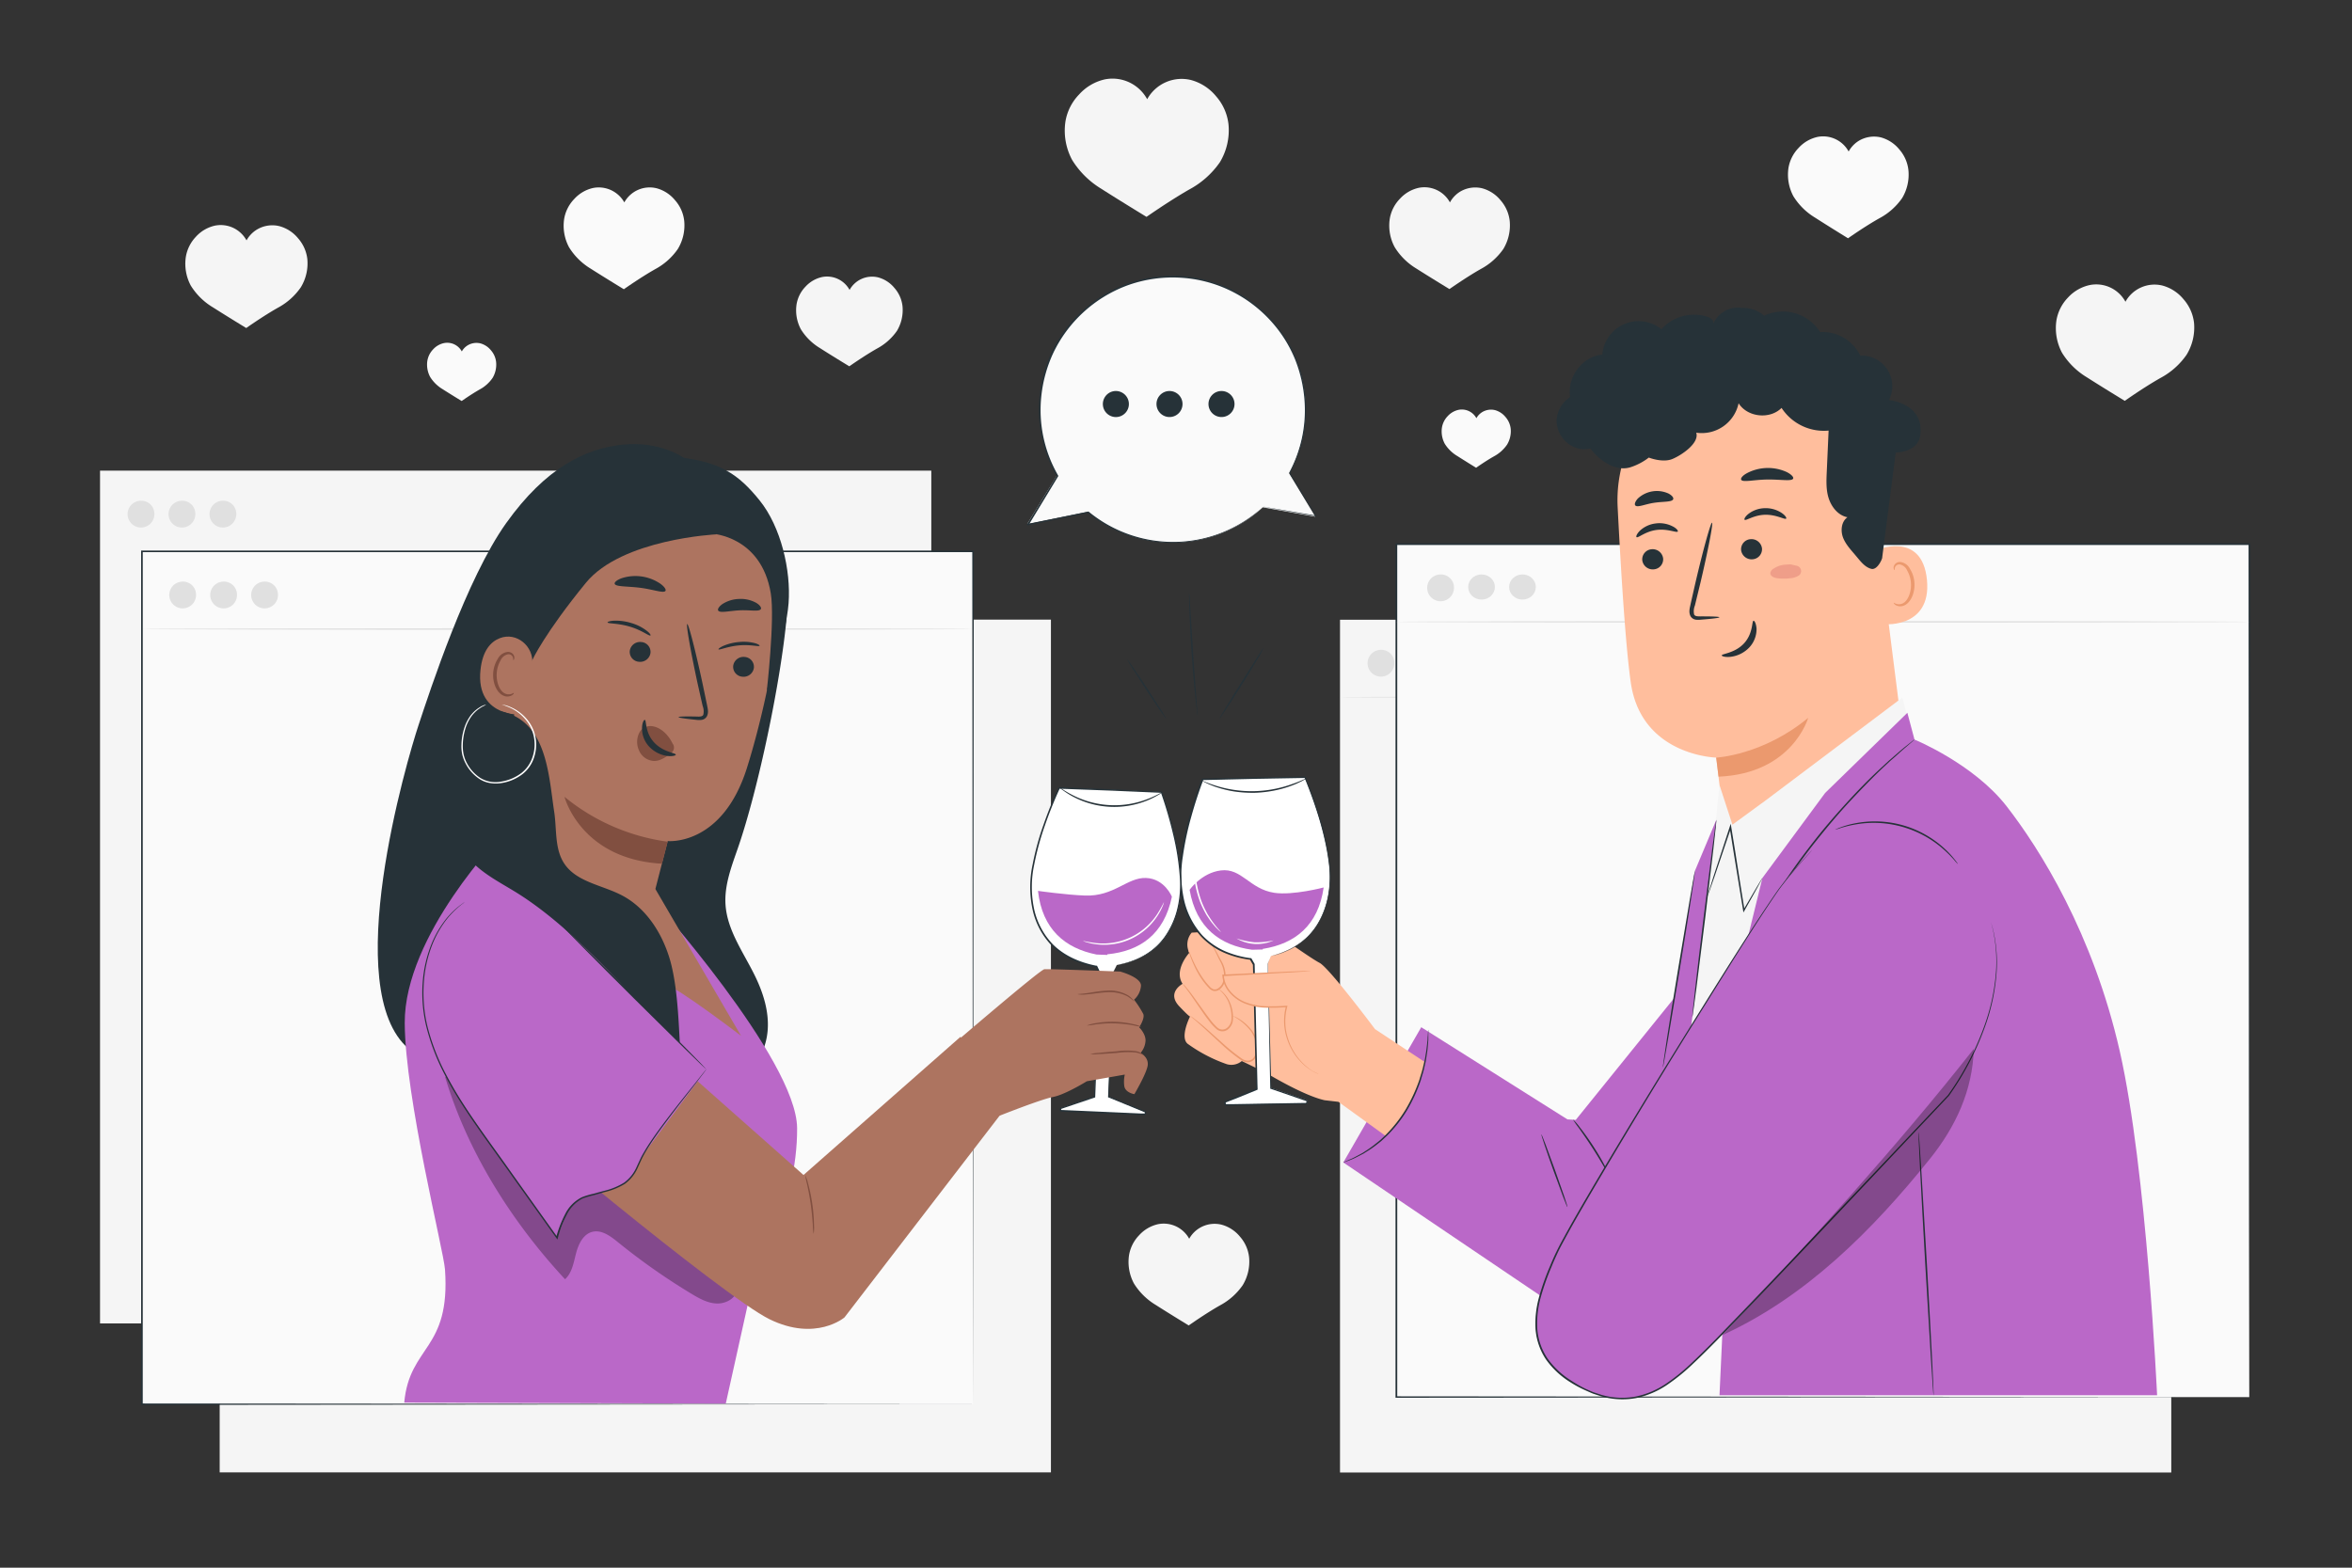 <svg xmlns="http://www.w3.org/2000/svg" viewBox="0 0 750 500"><rect x="0" y="0" width="750" height="500" fill="#333333" stroke="none"/><g id="freepik--background-complete--inject-6"><path d="M398.31,401a11.9,11.9,0,0,0-2.9-6.57,11.46,11.46,0,0,0-5.88-3.83,9.26,9.26,0,0,0-10.32,4.49,9.27,9.27,0,0,0-9.88-4.66,11.51,11.51,0,0,0-6.08,3.53,12,12,0,0,0-3.23,6.4,14.57,14.57,0,0,0,1.57,9,20.71,20.71,0,0,0,6.92,6.82c4.55,2.91,10.55,6.56,10.55,6.56s5.25-3.72,9.95-6.39a20.6,20.6,0,0,0,7.26-6.45A14.48,14.48,0,0,0,398.31,401Z" style="fill:#f5f5f5"></path><rect x="31.9" y="150.11" width="265.07" height="271.98" style="fill:#f5f5f5"></rect><path d="M49.22,163.71a4.27,4.27,0,1,1-4.26-4A4.14,4.14,0,0,1,49.22,163.71Z" style="fill:#e0e0e0"></path><path d="M62.28,163.71a4.27,4.27,0,1,1-4.26-4A4.14,4.14,0,0,1,62.28,163.71Z" style="fill:#e0e0e0"></path><path d="M75.34,163.71a4.27,4.27,0,1,1-4.26-4A4.14,4.14,0,0,1,75.34,163.71Z" style="fill:#e0e0e0"></path><rect x="427.3" y="197.66" width="265.07" height="271.98" style="fill:#f5f5f5"></rect><path d="M444.62,211.26a4.27,4.27,0,1,1-4.26-4A4.14,4.14,0,0,1,444.62,211.26Z" style="fill:#e0e0e0"></path><ellipse cx="453.42" cy="211.26" rx="4.26" ry="4.01" style="fill:#e0e0e0"></ellipse><ellipse cx="466.48" cy="211.26" rx="4.26" ry="4.01" style="fill:#e0e0e0"></ellipse><path d="M692.37,222.37c0,.15-59.34.26-132.53.26s-132.54-.11-132.54-.26,59.33-.26,132.54-.26S692.37,222.23,692.37,222.37Z" style="fill:#e0e0e0"></path><rect x="70.05" y="197.62" width="265.07" height="271.98" style="fill:#f5f5f5"></rect><ellipse cx="83.11" cy="211.22" rx="4.26" ry="4.01" style="fill:#e0e0e0"></ellipse><path d="M100.43,211.22a4.27,4.27,0,1,1-4.26-4A4.15,4.15,0,0,1,100.43,211.22Z" style="fill:#e0e0e0"></path><ellipse cx="109.23" cy="211.22" rx="4.26" ry="4.01" style="fill:#e0e0e0"></ellipse><path d="M391.74,39.66a16.25,16.25,0,0,0-3.93-8.92,15.62,15.62,0,0,0-8-5.21,12.56,12.56,0,0,0-14,6.11,12.59,12.59,0,0,0-13.42-6.34,15.6,15.6,0,0,0-8.25,4.79,16.19,16.19,0,0,0-4.4,8.7A19.77,19.77,0,0,0,341.87,51a27.91,27.91,0,0,0,9.39,9.26c6.18,3.95,14.34,8.91,14.34,8.91s7.13-5,13.51-8.67A27.94,27.94,0,0,0,389,51.73,19.75,19.75,0,0,0,391.74,39.66Z" style="fill:#f5f5f5"></path><path d="M218.18,70.45a11.84,11.84,0,0,0-2.9-6.56,11.48,11.48,0,0,0-5.88-3.84,9.25,9.25,0,0,0-10.32,4.5,9.24,9.24,0,0,0-2.68-3,9.37,9.37,0,0,0-7.2-1.61,11.49,11.49,0,0,0-6.08,3.52,12,12,0,0,0-3.23,6.41,14.54,14.54,0,0,0,1.57,9,20.64,20.64,0,0,0,6.92,6.83c4.55,2.9,10.55,6.55,10.55,6.55s5.25-3.71,9.95-6.38a20.6,20.6,0,0,0,7.26-6.45A14.5,14.5,0,0,0,218.18,70.45Z" style="fill:#fafafa"></path><path d="M98,82.62A12.08,12.08,0,0,0,95.05,76a11.61,11.61,0,0,0-6-3.88,9.53,9.53,0,0,0-7.36,1.24,9.4,9.4,0,0,0-3.08,3.31,9.37,9.37,0,0,0-10-4.72,11.56,11.56,0,0,0-6.15,3.57A12.15,12.15,0,0,0,59.25,82a14.74,14.74,0,0,0,1.59,9.09,20.87,20.87,0,0,0,7,6.9c4.61,2.94,10.68,6.63,10.68,6.63s5.31-3.76,10.06-6.45a20.8,20.8,0,0,0,7.34-6.53A14.67,14.67,0,0,0,98,82.62Z" style="fill:#f5f5f5"></path><path d="M699.63,103a13.69,13.69,0,0,0-3.32-7.52,13.14,13.14,0,0,0-6.74-4.4,10.58,10.58,0,0,0-11.81,5.16,10.6,10.6,0,0,0-11.32-5.34,13.16,13.16,0,0,0-7,4,13.74,13.74,0,0,0-3.7,7.34,16.73,16.73,0,0,0,1.8,10.29,23.66,23.66,0,0,0,7.92,7.81c5.21,3.33,12.09,7.51,12.09,7.51s6-4.26,11.39-7.31a23.66,23.66,0,0,0,8.31-7.39A16.63,16.63,0,0,0,699.63,103Z" style="fill:#f5f5f5"></path><path d="M608.55,54.23a12,12,0,0,0-2.9-6.57,11.48,11.48,0,0,0-5.88-3.84,9.43,9.43,0,0,0-7.28,1.24,9.31,9.31,0,0,0-3,3.26,9.27,9.27,0,0,0-9.88-4.66,11.52,11.52,0,0,0-6.08,3.52,12,12,0,0,0-3.23,6.41,14.58,14.58,0,0,0,1.57,9,20.68,20.68,0,0,0,6.91,6.82C583.3,72.31,589.3,76,589.3,76s5.25-3.72,10-6.39a20.6,20.6,0,0,0,7.26-6.45A14.55,14.55,0,0,0,608.55,54.23Z" style="fill:#fafafa"></path><path d="M481.41,70.45a12,12,0,0,0-2.9-6.56,11.46,11.46,0,0,0-5.89-3.84,9.45,9.45,0,0,0-7.27,1.23,9.34,9.34,0,0,0-3,3.27,9.27,9.27,0,0,0-9.88-4.66,11.45,11.45,0,0,0-6.08,3.52,11.91,11.91,0,0,0-3.23,6.41,14.47,14.47,0,0,0,1.57,9,20.52,20.52,0,0,0,6.91,6.83c4.56,2.9,10.56,6.55,10.56,6.55s5.25-3.71,9.95-6.38a20.6,20.6,0,0,0,7.26-6.45A14.64,14.64,0,0,0,481.41,70.45Z" style="fill:#f5f5f5"></path><path d="M481.73,136.76a6.81,6.81,0,0,0-1.66-3.76,6.56,6.56,0,0,0-3.37-2.2,5.42,5.42,0,0,0-4.17.71,5.29,5.29,0,0,0-1.74,1.87,5.29,5.29,0,0,0-5.66-2.67,6.56,6.56,0,0,0-3.48,2,6.89,6.89,0,0,0-1.85,3.67,8.35,8.35,0,0,0,.9,5.15,11.85,11.85,0,0,0,4,3.91c2.61,1.66,6,3.75,6,3.75s3-2.13,5.7-3.65a11.83,11.83,0,0,0,4.15-3.7A8.32,8.32,0,0,0,481.73,136.76Z" style="fill:#fafafa"></path><path d="M158.2,115.47a6.81,6.81,0,0,0-1.66-3.76,6.58,6.58,0,0,0-3.37-2.2,5.4,5.4,0,0,0-4.16.71,5.31,5.31,0,0,0-1.75,1.87,5.29,5.29,0,0,0-5.66-2.67,6.51,6.51,0,0,0-3.48,2,6.89,6.89,0,0,0-1.85,3.67,8.32,8.32,0,0,0,.9,5.14,11.85,11.85,0,0,0,4,3.91c2.61,1.67,6.05,3.76,6.05,3.76s3-2.13,5.7-3.66a11.73,11.73,0,0,0,4.15-3.7A8.31,8.31,0,0,0,158.2,115.47Z" style="fill:#fafafa"></path><path d="M287.79,97.66a10.55,10.55,0,0,0-2.56-5.8,10.11,10.11,0,0,0-5.2-3.39,8.2,8.2,0,0,0-9.12,4,8.18,8.18,0,0,0-8.73-4.12,10.18,10.18,0,0,0-5.37,3.12A10.55,10.55,0,0,0,254,97.1a12.85,12.85,0,0,0,1.39,7.94,18.17,18.17,0,0,0,6.11,6c4,2.57,9.33,5.79,9.33,5.79s4.64-3.28,8.79-5.64a18.17,18.17,0,0,0,6.42-5.7A12.93,12.93,0,0,0,287.79,97.66Z" style="fill:#f5f5f5"></path></g><g id="freepik--character-2--inject-6"><rect x="445.26" y="173.62" width="271.98" height="271.98" style="fill:#fafafa"></rect><path d="M717.24,445.6c0-1.92-.09-108.89-.22-272l.22.23-271.95,0h0l.26-.26c0,99.6,0,192.94,0,272l-.23-.22,272,.22-272,.23H445v-.23c0-79,0-172.38,0-272v-.26h.29l272,0h.23v.22C717.33,336.71,717.24,443.68,717.24,445.6Z" style="fill:#263238"></path><path d="M463.63,187.22a4.27,4.27,0,1,1-4.26-4A4.15,4.15,0,0,1,463.63,187.22Z" style="fill:#e0e0e0"></path><ellipse cx="472.43" cy="187.22" rx="4.26" ry="4.01" style="fill:#e0e0e0"></ellipse><ellipse cx="485.48" cy="187.22" rx="4.26" ry="4.01" style="fill:#e0e0e0"></ellipse><path d="M717.24,198.33c0,.15-60.89.27-136,.27s-136-.12-136-.27,60.88-.26,136-.26S717.24,198.19,717.24,198.33Z" style="fill:#e0e0e0"></path><path d="M542.61,300l6.22-45.25-1.55-13.12s-23.87-.54-27.25-23.88c-1.63-11.27-3.11-34.76-4.2-56A44,44,0,0,1,554,115.92l2.26-.3c24.51-1.8,39.74,18,40.85,42.57L608.22,246Z" style="fill:#ffbe9d"></path><path d="M547.25,241.64s14.94-.75,29.34-12.69c0,0-5,17.78-28.59,18.76Z" style="fill:#eb996e"></path><path d="M523.68,178.65a3.36,3.36,0,0,0,3.66,2.94,3.22,3.22,0,0,0,3-3.46,3.37,3.37,0,0,0-3.66-2.95A3.23,3.23,0,0,0,523.68,178.65Z" style="fill:#263238"></path><path d="M521.86,171.32c.47.38,2.75-1.82,6.35-2.29s6.46,1,6.8.49c.16-.22-.36-1-1.62-1.63a9.18,9.18,0,0,0-5.52-.93,8.88,8.88,0,0,0-5,2.36C521.9,170.32,521.63,171.15,521.86,171.32Z" style="fill:#263238"></path><path d="M555.2,175.44a3.37,3.37,0,0,0,3.66,2.94,3.23,3.23,0,0,0,3-3.47,3.37,3.37,0,0,0-3.67-2.94A3.22,3.22,0,0,0,555.2,175.44Z" style="fill:#263238"></path><path d="M556.31,165.77c.42.43,2.93-1.52,6.56-1.59s6.32,1.67,6.7,1.22c.19-.2-.25-1-1.43-1.8a9.2,9.2,0,0,0-5.38-1.52,8.88,8.88,0,0,0-5.21,1.81C556.46,164.77,556.1,165.57,556.31,165.77Z" style="fill:#263238"></path><path d="M548.27,196.87c0-.2-2.3-.29-6-.28-.93,0-1.82,0-2.06-.64a4.76,4.76,0,0,1,.25-2.8q.85-3.51,1.79-7.35c2.45-10.45,4.1-19,3.68-19.08s-2.75,8.29-5.2,18.74c-.59,2.57-1.14,5-1.67,7.37-.21,1.09-.65,2.35,0,3.67a2.3,2.3,0,0,0,1.68,1.14,6.52,6.52,0,0,0,1.59,0C546,197.36,548.28,197.08,548.27,196.87Z" style="fill:#263238"></path><path d="M555.22,153c.49.93,4,0,8.29-.06s7.85.65,8.29-.3c.2-.45-.52-1.29-2-2.06a14.39,14.39,0,0,0-12.63.28C555.69,151.64,555,152.51,555.22,153Z" style="fill:#263238"></path><path d="M521.47,161.22c.74.74,3.1-.44,6.07-.87s5.57-.18,6-1.11c.2-.45-.31-1.21-1.51-1.84a8.9,8.9,0,0,0-9.76,1.6C521.37,160,521.13,160.86,521.47,161.22Z" style="fill:#263238"></path><path d="M597.46,175.76c.37-.23,15.43-6.88,17,9.17s-14.84,14.36-14.92,13.9S597.46,175.76,597.46,175.76Z" style="fill:#ffbe9d"></path><path d="M603.88,192.26c.06-.06.3.16.79.33a2.83,2.83,0,0,0,2.1-.16c1.63-.79,2.79-3.63,2.58-6.53a9.25,9.25,0,0,0-1.19-3.93,3.23,3.23,0,0,0-2.31-1.93,1.44,1.44,0,0,0-1.58.93c-.17.47,0,.78-.12.82s-.37-.24-.31-.91a1.8,1.8,0,0,1,.54-1.07,2.09,2.09,0,0,1,1.5-.57,3.93,3.93,0,0,1,3.17,2.2,9.5,9.5,0,0,1,1.42,4.38c.22,3.24-1.13,6.44-3.39,7.34a3,3,0,0,1-2.6-.17C603.94,192.64,603.82,192.29,603.88,192.26Z" style="fill:#eb996e"></path><path d="M559.17,198c-.59,0-.08,3.94-3,7.15s-7.18,3.34-7.14,3.88c0,.26,1,.64,2.79.46a9.83,9.83,0,0,0,6-3,8.53,8.53,0,0,0,2.3-6C560,198.81,559.43,197.9,559.17,198Z" style="fill:#263238"></path><path d="M496.36,134.46a9.36,9.36,0,0,1,4.29-7.78,14.23,14.23,0,0,1-.06-2.68c.43-5.43,4.92-10.46,10.35-10.88A11.61,11.61,0,0,1,529.8,105,13.9,13.9,0,0,1,544.3,101a3.53,3.53,0,0,1,1.7,1,1.61,1.61,0,0,1,.32,1.23,8.72,8.72,0,0,1,6.38-5,8.27,8.27,0,0,1,2.85,0,9.85,9.85,0,0,1,7,2.47,14,14,0,0,1,17.84,5.22,13.31,13.31,0,0,1,12.81,7.52,9.73,9.73,0,0,1,9.14,14.15s11.53,1.06,9.95,11.43c-.81,5.3-7.79,5.32-7.79,5.32l-4.3,33.43c.16.15-1.49,4.21-3.53,3.65s-3.39-2.4-4.74-4c-1.54-1.86-3.3-3.63-4.19-5.87s-.61-5.19,1.37-6.58c-2.89-.55-5-3.13-5.94-5.92s-.78-5.79-.65-8.72q.29-6.49.58-13a16.1,16.1,0,0,1-15-7.23c-3.72,3.74-10.88,3-13.7-1.49A12,12,0,0,1,540.89,138c1.07,3.23-4.46,7.09-7.6,8.39s-7.52-.45-7.52-.45a19.1,19.1,0,0,1-6.16,3.18h0l-.34.07c-4.46,1-9.41-2.47-12.13-6.15a8.78,8.78,0,0,1-3.5.09A9.31,9.31,0,0,1,496.36,134.46Z" style="fill:#263238"></path><path d="M572.89,180.43a1.75,1.75,0,0,1,.89,3l0,0a5.84,5.84,0,0,1-2.9,1,17.57,17.57,0,0,1-4.1,0c-1-.11-2.32-.63-2.26-1.67a2,2,0,0,1,1.08-1.42c1.83-1.2,3.22-1.27,5.41-1.34Z" style="fill:#ef9e89"></path><polygon points="552.43 263.02 552.43 263.02 563.16 255.18 606.6 222.49 611.31 240.17 571.59 277.69 560.41 320.15 533.55 337.46 542.22 301.27 547.25 260.52 548.31 250.37 552.43 263.02" style="fill:#f5f5f5"></polygon><path d="M608.22,227.34l2.27,8.54s18.8,7.68,29.36,21.25,27.58,40.56,36.12,78.25S687.85,445,687.85,445H548.31l6.24-134.64L562,280l20-27.1Z" style="fill:#BA68C8"></path><path d="M610.49,235.88a1.11,1.11,0,0,1-.16.17l-.52.46-2,1.73c-.89.74-1.94,1.69-3.16,2.79l-2,1.75-2.14,2c-3,2.82-6.45,6.35-10.18,10.33s-7.61,8.58-11.53,13.51-7.38,9.85-10.38,14.41-5.49,8.81-7.36,12.49c-.48.91-.94,1.78-1.37,2.61l-1.11,2.38c-.7,1.48-1.31,2.76-1.72,3.84l-1,2.46-.27.63-.11.21a84,84,0,0,1,5.27-12.3c1.84-3.71,4.36-8,7.28-12.58s6.49-9.49,10.38-14.47,7.88-9.49,11.59-13.51,7.22-7.49,10.28-10.28l2.16-2,2-1.73c1.24-1.08,2.31-2,3.22-2.72l2.08-1.66.55-.42C610.42,235.91,610.49,235.87,610.49,235.88Z" style="fill:#263238"></path><path d="M607,320.15c0,.15-13.18-.15-29.44-.67s-29.43-1.05-29.42-1.19,13.18.15,29.44.67S607,320,607,320.15Z" style="fill:#BA68C8"></path><polygon points="453.2 327.62 499.82 357.02 502.47 357.18 502.47 357.18 533.88 318.29 540.51 277.66 547.31 261.45 538.73 331.86 540.59 405.19 493.06 414.51 428.35 370.76 453.2 327.62" style="fill:#BA68C8"></polygon><path d="M539.63,324.44c-.14,0,1.46-14.13,3.58-31.52s3.95-31.49,4.1-31.47-1.46,14.13-3.58,31.53S539.78,324.46,539.63,324.44Z" style="fill:#263238"></path><path d="M540.29,344.81a5.54,5.54,0,0,1-.42-1.1c-.24-.71-.55-1.76-.91-3.06-.73-2.61-1.62-6.24-2.37-10.29s-1.21-7.77-1.46-10.46c-.13-1.34-.21-2.43-.24-3.19a4.41,4.41,0,0,1,0-1.17,5.87,5.87,0,0,1,.2,1.15c.11.86.24,1.92.4,3.17.34,2.67.87,6.36,1.62,10.4s1.57,7.67,2.2,10.29c.3,1.23.55,2.27.76,3.11A5.79,5.79,0,0,1,540.29,344.81Z" style="fill:#BA68C8"></path><path d="M513.34,375.22a22.34,22.34,0,0,1-1.65-2.72c-1-1.7-2.35-4-4-6.54s-3.17-4.72-4.32-6.32a24.43,24.43,0,0,1-1.8-2.61,15,15,0,0,1,2.1,2.39c1.22,1.54,2.83,3.74,4.46,6.26s3,4.89,3.86,6.64A16.56,16.56,0,0,1,513.34,375.22Z" style="fill:#263238"></path><path d="M499.82,385c-.14.05-2.11-5.11-4.41-11.52s-4.05-11.65-3.91-11.7,2.1,5.11,4.4,11.53S500,385,499.82,385Z" style="fill:#263238"></path><path d="M577.77,271.16a144.17,144.17,0,0,0-11.24,13.35C557,297.92,501.3,387.89,495.66,401s-13.08,30.77,8.87,41.74c18.35,9.18,29.42-2.28,39.8-12.46s77-80.89,77-80.89,21.61-28.41,13.57-55.22" style="fill:#BA68C8"></path><path d="M634.89,294.16s.11.34.29,1a28.6,28.6,0,0,1,.71,2.94,45.62,45.62,0,0,1,.8,11.6,64.4,64.4,0,0,1-3.83,18.06,90.33,90.33,0,0,1-11.4,21.74h0l-46.18,48.92c-8.79,9.25-18,19-27.75,29-2.45,2.49-4.94,5-7.53,7.41a62.58,62.58,0,0,1-8.33,6.81,27.67,27.67,0,0,1-10,4.27,24.27,24.27,0,0,1-11-.55l-2.6-.84c-.85-.33-1.66-.72-2.49-1.08a36.85,36.85,0,0,1-4.76-2.55,26.72,26.72,0,0,1-7.81-7.27,20,20,0,0,1-3.37-9.93,31.36,31.36,0,0,1,1.21-10.28,74.87,74.87,0,0,1,3.41-9.57,78.81,78.81,0,0,1,4.34-9c3.13-5.77,6.39-11.3,9.56-16.71,12.76-21.56,24.62-40.75,34.65-56.83s18.22-29,24.33-37.71c3.18-4.24,6-7.29,7.82-9.37l2.15-2.33c.49-.52.75-.77.75-.77s-.23.28-.71.81l-2.12,2.36c-1.83,2.1-4.58,5.17-7.73,9.42-6.05,8.69-14.15,21.72-24.18,37.78s-21.82,35.31-34.55,56.89c-3.16,5.4-6.41,10.94-9.54,16.7-.78,1.43-1.58,2.88-2.27,4.37s-1.39,3-2,4.54a77.16,77.16,0,0,0-3.38,9.51,31.05,31.05,0,0,0-1.19,10.11,19.47,19.47,0,0,0,3.29,9.68,26.34,26.34,0,0,0,7.66,7.12A37.05,37.05,0,0,0,505.7,443c.82.35,1.63.74,2.46,1.06l2.56.83a23.81,23.81,0,0,0,10.8.54,27.15,27.15,0,0,0,9.86-4.19,63.31,63.31,0,0,0,8.26-6.75c2.57-2.44,5.07-4.92,7.51-7.4,9.73-10,19-19.73,27.77-29l46.27-48.84v0a90.85,90.85,0,0,0,11.41-21.62,64.47,64.47,0,0,0,3.9-18,46.85,46.85,0,0,0-.7-11.57c-.22-1.31-.49-2.29-.66-2.95S634.89,294.16,634.89,294.16Z" style="fill:#263238"></path><path d="M530.24,340.53c-.14,0,2-14.12,4.88-31.48s5.25-31.42,5.39-31.4-2,14.12-4.87,31.48S530.38,340.55,530.24,340.53Z" style="fill:#263238"></path><path d="M616.58,445.15c-.14,0-1.33-18.82-2.66-42S611.63,361,611.78,361s1.33,18.82,2.66,42.06S616.73,445.14,616.58,445.15Z" style="fill:#263238"></path><g style="opacity:0.3"><path d="M549.33,425.77c26.51-12.09,47.73-33.37,66-56.07,8.3-10.31,13.71-21.94,14.07-35.18C604.5,366.17,577.08,396.15,549.33,425.77Z"></path></g><path d="M624.31,275.58a13.94,13.94,0,0,1-1.15-1.28,36.59,36.59,0,0,0-3.28-3.3,33.61,33.61,0,0,0-28.5-8,35.43,35.43,0,0,0-4.52,1.11,14.13,14.13,0,0,1-1.64.5,1.44,1.44,0,0,1,.4-.21c.27-.11.66-.3,1.18-.48a29,29,0,0,1,4.51-1.28,32.71,32.71,0,0,1,28.82,8.08,29.41,29.41,0,0,1,3.19,3.44c.35.43.59.79.76,1A1.8,1.8,0,0,1,624.31,275.58Z" style="fill:#263238"></path><path d="M562,280a5.57,5.57,0,0,1-.37.76l-1.14,2.12c-1,1.87-2.5,4.47-4.26,7.63l-.29.51-.09-.58c-.84-5.15-1.9-11.67-3.06-18.77l-1.24-7.78.49,0-5.31,15.68c-.67,1.9-1.2,3.43-1.6,4.55l-.45,1.21c-.1.28-.16.42-.18.41a2,2,0,0,1,.1-.43l.37-1.24,1.45-4.6c1.3-4,3.09-9.44,5.14-15.74l.33-1,.16,1c.4,2.45.82,5.08,1.26,7.78,1.11,7.1,2.14,13.63,3,18.78l-.39-.07,4.42-7.54,1.24-2.06A4.17,4.17,0,0,1,562,280Z" style="fill:#263238"></path><path d="M454.38,338.75l-15.93-10.53s-14.6-19.55-17.67-21.13-16.21-11-16.21-11L380,297.46a5.84,5.84,0,0,0-.75,6.42s-5.07,5.48-2.15,9.9c0,0-5.22,2.77-1.06,7.17,2.35,2.48,3.16,3.15,3.43,3.26-.48,1-3.13,6.75-.75,8.7a48.29,48.29,0,0,0,12.47,6.5,5.18,5.18,0,0,0,4.79-1h0l7.7,3.74s11.77,7.21,18.71,8.76l4.41.51,15.1,10.91C448.08,355.59,452.69,348,454.38,338.75Z" style="fill:#ffbe9d"></path><path d="M379,303.22a32.6,32.6,0,0,0,6.41,11.51,3.5,3.5,0,0,0,1.3,1c1.33.48,2.72-.69,3.29-2a8.2,8.2,0,0,0-.74-7.16c-1.22-2.16-1.83-3.93-3.29-5.82" style="fill:#ffbe9d"></path><path d="M386,300.77a4.79,4.79,0,0,1,.84,1,28.87,28.87,0,0,1,1.76,3.11c.37.67.76,1.4,1.18,2.17a9.59,9.59,0,0,1,.9,2.74,7.41,7.41,0,0,1-.12,3.2,4.4,4.4,0,0,1-2,2.8,2.32,2.32,0,0,1-1.86.18,3.53,3.53,0,0,1-1.39-1.07,21.66,21.66,0,0,1-2-2.46,28.89,28.89,0,0,1-2.6-4.64,34.69,34.69,0,0,1-1.32-3.33,5.66,5.66,0,0,1-.35-1.26,9,9,0,0,1,.54,1.19c.33.77.8,1.9,1.46,3.24a33,33,0,0,0,2.66,4.52,24.44,24.44,0,0,0,1.95,2.4,3.17,3.17,0,0,0,1.2.92,1.73,1.73,0,0,0,1.43-.16,3.88,3.88,0,0,0,1.8-2.47,7.06,7.06,0,0,0,.14-3,9.68,9.68,0,0,0-.82-2.62c-.38-.77-.8-1.51-1.11-2.19-.65-1.37-1.18-2.45-1.62-3.17S386,300.79,386,300.77Z" style="fill:#eb996e"></path><path d="M388.58,315.44a1.12,1.12,0,0,1,.32.19,7.54,7.54,0,0,1,.84.65,10,10,0,0,1,2.32,3.14,12,12,0,0,1,1.11,5.69,4.39,4.39,0,0,1-1.53,3.15,2.85,2.85,0,0,1-3.67,0,16.59,16.59,0,0,1-2.49-2.73c-.73-.93-1.41-1.85-2-2.74-1.22-1.76-2.32-3.35-3.26-4.73s-1.71-2.41-2.26-3.14a8.16,8.16,0,0,1-.83-1.16,6.37,6.37,0,0,1,1,1c.6.69,1.43,1.73,2.4,3.05l3.35,4.66q.95,1.32,2,2.7a17.67,17.67,0,0,0,2.4,2.64,2.49,2.49,0,0,0,1.55.55,2.53,2.53,0,0,0,1.5-.57,3.86,3.86,0,0,0,1.36-2.78,12.1,12.1,0,0,0-1-5.5,10.56,10.56,0,0,0-2.13-3.14C389,315.79,388.55,315.48,388.58,315.44Z" style="fill:#eb996e"></path><path d="M393.05,324a1.6,1.6,0,0,1,.42.14,12.51,12.51,0,0,1,1.14.54,14.7,14.7,0,0,1,3.65,2.87,10.28,10.28,0,0,1,2.92,6.19,5.56,5.56,0,0,1-1.11,4,2.9,2.9,0,0,1-2,1.06,4,4,0,0,1-2.23-.63,56.57,56.57,0,0,1-6.53-5.31l-5-4.63c-1.43-1.31-2.61-2.35-3.44-3.05a11.88,11.88,0,0,1-1.28-1.12,1.44,1.44,0,0,1,.38.23c.24.16.59.4,1,.73.87.66,2.1,1.65,3.57,2.93l5.1,4.56a62.65,62.65,0,0,0,6.48,5.21,3.4,3.4,0,0,0,1.93.56,2.35,2.35,0,0,0,1.66-.87,5.16,5.16,0,0,0,1-3.61,10.12,10.12,0,0,0-2.73-6A18.23,18.23,0,0,0,393.05,324Z" style="fill:#eb996e"></path><path d="M455.46,328.48a1.85,1.85,0,0,1,0,.54v1.56c0,.35,0,.72,0,1.13l-.11,1.34a31.46,31.46,0,0,1-.37,3.25c-.09.61-.19,1.23-.29,1.89s-.29,1.32-.44,2c-.27,1.4-.77,2.85-1.21,4.4a50,50,0,0,1-4.35,9.49,42.08,42.08,0,0,1-6.47,8.2l-1.72,1.6c-.58.5-1.18.93-1.74,1.38a32.65,32.65,0,0,1-3.29,2.24c-.25.16-.5.33-.75.47l-.75.38-1.38.71a17.64,17.64,0,0,1-2.27,1l-1.46.55a1.81,1.81,0,0,1-.52.15,2.62,2.62,0,0,1,.48-.25l1.42-.64a18.55,18.55,0,0,0,2.22-1.06l1.35-.72.73-.4c.25-.15.49-.32.74-.48a32.79,32.79,0,0,0,3.21-2.28c.55-.44,1.14-.88,1.7-1.37l1.69-1.6a42.91,42.91,0,0,0,6.37-8.13,52,52,0,0,0,4.34-9.38c.44-1.52.95-2.95,1.24-4.34.16-.69.31-1.36.47-2s.22-1.27.32-1.86c.23-1.19.33-2.28.44-3.23.05-.47.11-.91.15-1.33s0-.77.06-1.12c.05-.62.08-1.14.11-1.55A2.07,2.07,0,0,1,455.46,328.48Z" style="fill:#263238"></path><path d="M405.27,304.92c9.71-2.34,16.82-8.65,18.59-21,1.92-13.5-7.79-36-7.79-36l-17.63.3-15,.36s-9,22.72-6.68,36.16,10.79,19.54,21.91,21.07h.17l1,1.73,1,39.8-9.86,4a.54.54,0,0,0,.22,1l25.17-.45a.54.54,0,0,0,.17-1.05l-11.22-3.84-1-39.77Z" style="fill:#fff"></path><path d="M405.27,304.92s-.07.21-.23.6-.4,1-.72,1.78v0c.14,5.42.53,19.53,1.08,39.76l-.12-.16,10.55,3.59.7.24a.74.74,0,0,1-.24,1.43h-.75l-3,.06-6.25.12-13.21.26-1.72,0a1.63,1.63,0,0,1-.51,0,.71.71,0,0,1-.44-.41.75.75,0,0,1,.4-1l3.24-1.34,6.61-2.71-.14.23c-.31-12.29-.63-25.74-1-39.8l0,.12-1-1.73.23.13h-.21a30.63,30.63,0,0,1-8.31-2.28A22.7,22.7,0,0,1,383,298.7a25.62,25.62,0,0,1-6.14-12.23,37.43,37.43,0,0,1-.26-13.38,98.05,98.05,0,0,1,2.7-12.71c1.15-4.1,2.44-8.08,3.92-11.91l.06-.15h.16l16.91-.38,15.74-.25h.14l.06.13a131.56,131.56,0,0,1,4.82,13.73,85.89,85.89,0,0,1,2.78,12.8,34.8,34.8,0,0,1-.2,11.48,26.7,26.7,0,0,1-3.48,9.07,20.84,20.84,0,0,1-5.3,5.76,22.57,22.57,0,0,1-5,2.82l-1,.42-.92.3a13.15,13.15,0,0,1-1.44.43l-1.19.29s.39-.13,1.17-.35c.39-.1.87-.26,1.43-.46l.91-.32,1-.43a23,23,0,0,0,5-2.85,20.8,20.8,0,0,0,5.2-5.74,26.67,26.67,0,0,0,3.4-9,34.47,34.47,0,0,0,.14-11.37c-1.11-8.11-3.81-17.06-7.65-26.41l.2.13-15.74.28-16.9.4.22-.15c-1.46,3.8-2.75,7.78-3.88,11.86a96.18,96.18,0,0,0-2.68,12.65,37.1,37.1,0,0,0,.25,13.2,25.13,25.13,0,0,0,6,12,22.58,22.58,0,0,0,7.16,5,30.49,30.49,0,0,0,8.17,2.24H399l.08.13,1,1.74,0,.05v.07c.33,14.05.65,27.51.93,39.79v.17l-.15.06-6.63,2.71L391,351.57a.3.3,0,0,0-.16.42c.09.17.18.19.52.17l1.72,0,13.21-.22,6.25-.11,3-.05h.75a.33.33,0,0,0,.32-.28.35.35,0,0,0-.21-.38l-.69-.23-10.53-3.63-.12,0v-.13c-.41-20.24-.71-34.35-.82-39.77h0c.34-.78.6-1.36.77-1.77Z" style="fill:#263238"></path><path d="M422.09,283.05c-1.75,12.24-9.25,17.95-19.29,19.57h-.15v.21l-3.42.08c-10.09-1.39-17.77-6.92-19.89-19.11,0,0,3.76-5.4,9.93-6.18,6.7-.85,9.14,5.93,17.07,7.13C412.26,285.65,422.09,283.05,422.09,283.05Z" style="fill:#BA68C8"></path><path d="M416.91,248.07a7.44,7.44,0,0,1-1.17.72,11.58,11.58,0,0,1-1.43.74,20.93,20.93,0,0,1-2,.87A34.54,34.54,0,0,1,407,252a38.39,38.39,0,0,1-6.77.85,39.71,39.71,0,0,1-6.81-.44,34.25,34.25,0,0,1-5.41-1.33c-.76-.22-1.42-.51-2-.74a13.5,13.5,0,0,1-1.47-.66,7.31,7.31,0,0,1-1.21-.65c0-.1,1.8.79,4.8,1.7a38.08,38.08,0,0,0,5.37,1.2,37.77,37.77,0,0,0,13.41-.4,37.28,37.28,0,0,0,5.29-1.52C415.17,249,416.86,248,416.91,248.07Z" style="fill:#263238"></path><path d="M406.17,299.93a12.87,12.87,0,0,1-11.88-.63,26.11,26.11,0,0,0,5.89,1.25A26.64,26.64,0,0,0,406.17,299.93Z" style="fill:#fff"></path><path d="M389.29,297.25a8.51,8.51,0,0,1-1.11-1,11.59,11.59,0,0,1-1.2-1.31,18.66,18.66,0,0,1-1.43-1.86l-.76-1.14c-.25-.4-.47-.84-.72-1.29a28.16,28.16,0,0,1-1.39-3,33.87,33.87,0,0,1-1.82-7.25,45,45,0,0,1,.45-13.53c.32-1.7.63-3.07.89-4a8,8,0,0,1,.45-1.44,9.38,9.38,0,0,1-.25,1.48c-.21.95-.46,2.32-.72,4a48.43,48.43,0,0,0-.3,13.4,35,35,0,0,0,1.75,7.15,30.92,30.92,0,0,0,1.32,2.93c.24.44.45.89.69,1.29l.72,1.13C387.76,295.72,389.38,297.16,389.29,297.25Z" style="fill:#fff"></path><path d="M418,309.66l-27.89,1.4c.17,4.2,3.74,7.66,7.72,9s8.31,1.13,12.52.86a18.73,18.73,0,0,0,10.12,21.59" style="fill:#ffbe9d"></path><path d="M420.44,342.55a1.82,1.82,0,0,1-.46-.18c-.29-.15-.74-.31-1.28-.63a17.19,17.19,0,0,1-4.18-3.36,19.27,19.27,0,0,1-4.12-7.09,18.1,18.1,0,0,1-.32-10.4l.25.31a59.36,59.36,0,0,1-6.61.19,19.48,19.48,0,0,1-7-1.42,12.75,12.75,0,0,1-4.83-3.62,9.11,9.11,0,0,1-2.11-5.28v-.25h.24l20-.91,5.79-.22,1.55,0a2.27,2.27,0,0,1,.54,0,3,3,0,0,1-.54.07l-1.54.12-5.79.36-20,1.09.23-.25a8.62,8.62,0,0,0,2,5,12.21,12.21,0,0,0,4.64,3.46,19.08,19.08,0,0,0,6.76,1.39,64.07,64.07,0,0,0,6.56-.16l.34,0-.09.33a17.69,17.69,0,0,0,.25,10.14,19.21,19.21,0,0,0,3.94,7,18.23,18.23,0,0,0,4,3.42C419.85,342.23,420.46,342.52,420.44,342.55Z" style="fill:#eb996e"></path><path d="M371.89,229.26c-.12.08-3-4.09-6.43-9.32s-6.12-9.53-6-9.6,3,4.09,6.43,9.32S372,229.18,371.89,229.26Z" style="fill:#263238"></path><path d="M381.9,228.22a9.79,9.79,0,0,1-.25-1.52c-.12-1-.29-2.4-.47-4.17-.36-3.52-.8-8.39-1.17-13.78s-.6-10.28-.72-13.82c-.06-1.77-.09-3.2-.1-4.19a8.05,8.05,0,0,1,0-1.54,9.6,9.6,0,0,1,.16,1.53c.07,1.08.16,2.49.27,4.18.23,3.62.53,8.46.87,13.8s.75,10.17,1,13.79c.12,1.69.23,3.1.31,4.18A8.19,8.19,0,0,1,381.9,228.22Z" style="fill:#263238"></path><path d="M402.81,206.68a16.22,16.22,0,0,1-1.78,3.46c-1.22,2.08-2.94,4.92-4.89,8s-3.74,5.91-5.06,7.91c-.67,1-1.21,1.81-1.59,2.37a3.92,3.92,0,0,1-.65.82,4.09,4.09,0,0,1,.47-.93c.41-.68.89-1.5,1.45-2.45,1.25-2.06,3-4.88,4.94-8l5-7.94c.6-.94,1.11-1.73,1.53-2.4A9.13,9.13,0,0,1,402.81,206.68Z" style="fill:#263238"></path></g><g id="freepik--character-1--inject-6"><rect x="45.19" y="175.9" width="265.07" height="271.98" style="fill:#fafafa"></rect><path d="M310.26,447.88c0-1.93-.09-109-.22-272l.22.23-265,0h0l.26-.26c0,99.74,0,193.12,0,272l-.22-.22,265.07.22-265.07.23H45v-.23c0-78.86,0-172.24,0-272v-.26h.29l265,0h.23v.22C310.35,338.84,310.27,446,310.26,447.88Z" style="fill:#263238"></path><path d="M62.51,189.5a4.27,4.27,0,1,1-4.26-4A4.15,4.15,0,0,1,62.51,189.5Z" style="fill:#e0e0e0"></path><path d="M75.57,189.5a4.27,4.27,0,1,1-4.26-4A4.15,4.15,0,0,1,75.57,189.5Z" style="fill:#e0e0e0"></path><path d="M88.63,189.5a4.27,4.27,0,1,1-4.26-4A4.15,4.15,0,0,1,88.63,189.5Z" style="fill:#e0e0e0"></path><path d="M310.26,200.62c0,.14-59.34.26-132.53.26s-132.54-.12-132.54-.26,59.33-.26,132.54-.26S310.26,200.47,310.26,200.62Z" style="fill:#e0e0e0"></path><path d="M231.35,288.52c-.4-6.13,1.87-12.07,3.89-17.87,6.6-19,13.75-53.5,15.58-73.5l-36.49,26.71a193.59,193.59,0,0,0-16,68.72c-.42,9.45-.12,19.09,2.79,28.09s8.71,17.38,17.1,21.74c5.45,2.84,12.26,3.78,17.7.93s8.4-8.76,8.87-14.72-1.39-11.89-4-17.27C237.17,303.89,231.89,296.8,231.35,288.52Z" style="fill:#263238"></path><path d="M167.91,171.22a9.12,9.12,0,0,1,9.43-7.93l45.13-14c15.55.69,27.36,30.2,26,45.7-1.49,17.23-6.37,37.54-10.31,50-7.91,25-25.24,23.26-25.24,23.26l-10.46,40.71-49.8-6.5Z" style="fill:#ad7460"></path><path d="M240.4,213a3.31,3.31,0,0,1-3.66,2.83,3.17,3.17,0,0,1-2.94-3.47,3.31,3.31,0,0,1,3.66-2.83A3.17,3.17,0,0,1,240.4,213Z" style="fill:#263238"></path><path d="M242.17,206c-.4.27-2.93-.48-6.49-.16s-6.14,1.48-6.53,1.29c-.19-.08.22-.53,1.34-1.06a16,16,0,0,1,5.22-1.31,14.26,14.26,0,0,1,5.17.41C242,205.53,242.37,205.91,242.17,206Z" style="fill:#263238"></path><path d="M207.43,208.24a3.32,3.32,0,0,1-3.67,2.83,3.17,3.17,0,0,1-2.94-3.47,3.31,3.31,0,0,1,3.66-2.83A3.17,3.17,0,0,1,207.43,208.24Z" style="fill:#263238"></path><path d="M207.36,202.7c-.52.12-2.76-1.72-6.48-2.83s-6.8-.94-7.12-1.31c-.15-.17.44-.47,1.8-.58a16.43,16.43,0,0,1,5.81.75,14.7,14.7,0,0,1,5,2.56C207.38,202.1,207.61,202.66,207.36,202.7Z" style="fill:#263238"></path><path d="M216.38,228.72c0-.21,2.27-.26,5.89-.18.92.05,1.8,0,2-.6a4.71,4.71,0,0,0-.2-2.76c-.53-2.31-1.07-4.73-1.64-7.27-2.23-10.34-3.71-18.79-3.29-18.88s2.57,8.23,4.8,18.57q.8,3.81,1.52,7.29c.19,1.08.6,2.33-.07,3.61a2.28,2.28,0,0,1-1.68,1.1,6.14,6.14,0,0,1-1.56,0C218.59,229.24,216.36,228.92,216.38,228.72Z" style="fill:#263238"></path><path d="M212.9,268.45A65.83,65.83,0,0,1,180,254.14s5.1,19.87,31.08,21.33Z" style="fill:#814f40"></path><path d="M214.5,237.22c-1.35-2.89-3.73-5.05-6.1-5.53a4.1,4.1,0,0,0-4.32,1.61,6.47,6.47,0,0,0-.33,6,5.47,5.47,0,0,0,5,3.41c1.81-.07,3.37-1.13,4.86-2.21a3.12,3.12,0,0,0,1.09-1.13,2.19,2.19,0,0,0,0-1.89" style="fill:#814f40"></path><path d="M205.61,229.6c.58.05,0,3.88,2.89,7.1s7,3.41,7,4c0,.25-1,.61-2.75.4a9.73,9.73,0,0,1-5.85-3.08,8.42,8.42,0,0,1-2.17-5.93C204.78,230.42,205.35,229.53,205.61,229.6Z" style="fill:#263238"></path><path d="M212.2,188.46c-.59.85-3.93-.48-8.12-1s-7.75-.28-8.07-1.26c-.14-.47.66-1.21,2.21-1.78a14.17,14.17,0,0,1,12.34,1.74C211.89,187.12,212.46,188.05,212.2,188.46Z" style="fill:#263238"></path><path d="M242.59,194.3c-.65.86-3.45.19-6.77.36s-6.07.93-6.77.12c-.31-.39.08-1.23,1.26-2.08a10.28,10.28,0,0,1,5.41-1.67,10.07,10.07,0,0,1,5.5,1.29C242.44,193.08,242.88,193.89,242.59,194.3Z" style="fill:#263238"></path><path d="M133.47,231.25c3.68-11.1,15.3-46.7,27.94-64.41s25.25-23.73,36.93-25,20.76,3.48,25.14,8.78,4.93,19.81,4.93,19.81-30.12,1.43-41.59,15.46C173.65,202,169.75,210.5,169.75,210.5l-4.87,9.18s-5,43.86-5.25,53.31l-29.26,61.55C108.1,315.77,129.79,242.35,133.47,231.25Z" style="fill:#263238"></path><path d="M227,170.21s15.73.69,18.78,19c1.38,8.3-1.32,31.57-1.32,31.57s6.21-17.91,7-28.39-2.42-24.34-9.24-32.8c-6.64-8.22-12.63-12.52-26.55-13.79,0,0,6.08,3.2,8.81,9C225.81,157.68,226.24,160,227,170.21Z" style="fill:#263238"></path><path d="M169.73,211.88c.58-5.71-5-10.43-10.35-8.34-2.94,1.14-5.48,4-6.15,10-1.79,16.14,14.79,14.61,14.87,14.15C168.14,227.41,169.05,218.56,169.73,211.88Z" style="fill:#ad7460"></path><path d="M163.84,221c-.06-.06-.3.17-.8.33a2.83,2.83,0,0,1-2.11-.19c-1.63-.81-2.77-3.68-2.52-6.6a9.32,9.32,0,0,1,1.23-3.94,3.28,3.28,0,0,1,2.35-1.92,1.45,1.45,0,0,1,1.58,1c.16.47,0,.78.11.82s.37-.23.32-.91a1.85,1.85,0,0,0-.52-1.09,2.19,2.19,0,0,0-1.51-.58,4,4,0,0,0-3.22,2.18,9.62,9.62,0,0,0-1.47,4.39c-.26,3.26,1.07,6.49,3.33,7.42a3,3,0,0,0,2.62-.14C163.77,221.43,163.9,221.08,163.84,221Z" style="fill:#814f40"></path><path d="M207.45,286s46.59,51.88,46.73,73.8c.15,25-13.49,46.16-13.49,46.16l-9.26,41.71-102.53-.31c1.68-18.38,14.8-16.59,13-42.47-.42-6-12.73-54.74-12.84-78.59C128.92,298.25,160,266.4,160,266.4Z" style="fill:#BA68C8"></path><g style="opacity:0.3"><path d="M203.7,379.79c-2.59-2.6-5.58-5.37-9.25-5.4-2.7,0-5.19,1.49-7.87,1.87-4.74.68-9.2-2.22-13-5.1a240.88,240.88,0,0,1-31.21-27.72h-.45c7.11,23.85,21.31,46.33,38.26,64.56,2.23-2,2.74-5.3,3.5-8.23s2.27-6.16,5.21-6.89,5.75,1.35,8.09,3.25a207,207,0,0,0,23.49,16.5c2.5,1.5,5.15,3,8.06,3.11s6.1-1.61,6.64-4.47Z"></path></g><path d="M212.9,314.46c2.42-.08,23.4,15.9,23.4,15.9L209,283.57l-34.55-11.2,19.7,30.25Z" style="fill:#ad7460"></path><path d="M213.3,305c-2.57-8-7.52-15.5-14.92-19.4-6.3-3.32-14.49-4.23-18.44-10.16-3.14-4.73-2.36-10.92-3.22-16.53-1.87-12.16-2.28-30.9-19.47-32.37L146,250.28a22.86,22.86,0,0,0,3.29,23.25c4.35,5.23,10.77,8.16,16.49,11.84,19,12.22,35,32.35,51,47.28C216.34,324.3,215.86,312.91,213.3,305Z" style="fill:#263238"></path><path d="M155,224.76a5.17,5.17,0,0,1-.63.35l-.78.39-1,.68a11,11,0,0,0-2.28,2.3,13.69,13.69,0,0,0-1.89,3.85,18.88,18.88,0,0,0-.84,5.15,13.49,13.49,0,0,0,.21,2.88,11,11,0,0,0,1,2.87,12.66,12.66,0,0,0,4.32,4.85,9.31,9.31,0,0,0,6.74,1.2,14.41,14.41,0,0,0,6.44-2.75,10.75,10.75,0,0,0,3.61-5.35,12.43,12.43,0,0,0,.39-5.89,12,12,0,0,0-1.94-4.78,14.08,14.08,0,0,0-5.74-4.8,23.58,23.58,0,0,0-2.63-1,9.36,9.36,0,0,1,2.71.76,13.91,13.91,0,0,1,6,4.78,12.35,12.35,0,0,1,2.07,4.91,12.82,12.82,0,0,1-.36,6.11,11.12,11.12,0,0,1-3.76,5.61,14.68,14.68,0,0,1-6.67,2.86,11.61,11.61,0,0,1-3.72,0,8.71,8.71,0,0,1-3.38-1.31,13.18,13.18,0,0,1-4.47-5.07,11.62,11.62,0,0,1-1.06-3,13.29,13.29,0,0,1-.19-3,18.67,18.67,0,0,1,.92-5.24,13.72,13.72,0,0,1,2-3.92,10.92,10.92,0,0,1,2.39-2.29l1-.64.81-.35A3.41,3.41,0,0,1,155,224.76Z" style="fill:#fff"></path><path d="M356.13,307.79c9.83-1.7,17.32-7.44,19.83-19.46,2.74-13.09-5.59-35.7-5.59-35.7l-17.62-.78-15-.56s-10.38,21.69-8.86,35,9.59,19.78,20.6,22h.17l.86,1.79L349,349.81l-10.59,3.6a.44.44,0,0,0,.12.85l26.26,1.14a.44.44,0,0,0,.19-.84l-11.49-4.74L355,310.07Z" style="fill:#fff"></path><path d="M356.13,307.79s-.08.2-.26.58l-.82,1.72v0c-.18,5.4-.66,19.52-1.35,39.75l-.11-.17L364.22,354l.7.28.18.08a.69.69,0,0,1,.22.16.65.65,0,0,1-.14,1,.86.86,0,0,1-.49.09l-.77,0-3.12-.13-6.44-.27-13.64-.57-1.77-.08c-.16,0-.28,0-.47,0a.67.67,0,0,1-.52-.4.69.69,0,0,1,.07-.65.9.9,0,0,1,.5-.31L342,352l7-2.39-.17.22c.46-12.3,1-25.74,1.47-39.78l0,.12-.86-1.78.22.14h-.21c-4.9-1-10.09-3-14-6.86a23.88,23.88,0,0,1-6.34-12.35,34.32,34.32,0,0,1,.17-13.59A86,86,0,0,1,332.77,263c1.42-4.08,3-8,4.75-11.79l.07-.14h.16l16.92.66,15.71.71h.14l.05.14a128.75,128.75,0,0,1,4,13.79,82.9,82.9,0,0,1,2,12.76,33.23,33.23,0,0,1-.94,11.27,26.07,26.07,0,0,1-4.1,8.66,20.4,20.4,0,0,1-5.65,5.23,22.17,22.17,0,0,1-5.15,2.41,17.26,17.26,0,0,1-2,.57c-.57.16-1.05.26-1.44.33l-1.19.21,1.17-.27q.58-.12,1.44-.36c.56-.14,1.21-.34,1.94-.6a22.69,22.69,0,0,0,5.09-2.45,20.25,20.25,0,0,0,5.55-5.22,25.88,25.88,0,0,0,4-8.59,32.86,32.86,0,0,0,.88-11.16,82.38,82.38,0,0,0-2-12.7,130.59,130.59,0,0,0-4-13.74l.19.14-15.71-.68-16.92-.63.23-.14c-1.73,3.75-3.31,7.68-4.72,11.74a87.26,87.26,0,0,0-3.46,12.65,33.89,33.89,0,0,0-.17,13.39,23.38,23.38,0,0,0,6.21,12.09c3.79,3.75,8.88,5.77,13.71,6.72h.29l.06.14.86,1.79,0,.06V310c-.53,14-1,27.48-1.5,39.78V350l-.16.05-7,2.37-3.43,1.16c-.16.06-.23.08-.26.13a.22.22,0,0,0,0,.21.19.19,0,0,0,.16.12l.42,0,1.77.08,13.64.6,6.44.29,3.12.14.77,0c.26,0,.32,0,.37-.19a.2.2,0,0,0-.06-.19c0-.05-.12-.08-.25-.14l-.7-.29L353.45,350l-.11,0v-.13c.82-20.23,1.4-34.34,1.62-39.74h0l.87-1.71C356,308,356.13,307.79,356.13,307.79Z" style="fill:#263238"></path><path d="M373.69,286c-2.49,12.11-10.33,17.35-20.45,18.35h-.15v.22l-3.43-.13c-10-2-17.3-8-18.67-20.3,0,0,8.82,1.26,15,1.49,9.24.34,13.47-5.83,19.44-5.61S373.69,286,373.69,286Z" style="fill:#BA68C8"></path><path d="M370.62,252.68a6.2,6.2,0,0,1-1.13.79,25.6,25.6,0,0,1-3.34,1.7,28,28,0,0,1-24-1.1,25.5,25.5,0,0,1-3.18-2,5.39,5.39,0,0,1-1.05-.89c.06-.08,1.59,1.16,4.4,2.56A29.12,29.12,0,0,0,366,254.82C368.94,253.68,370.57,252.59,370.62,252.68Z" style="fill:#263238"></path><path d="M371.16,287.71a5.17,5.17,0,0,1-.38,1.2,18.38,18.38,0,0,1-1.56,3,20.21,20.21,0,0,1-19.4,9.29,18,18,0,0,1-3.35-.69,4.6,4.6,0,0,1-1.16-.45,38,38,0,0,0,4.55.77,20.68,20.68,0,0,0,19.05-9.13A40.13,40.13,0,0,0,371.16,287.71Z" style="fill:#fff"></path><path d="M176,303.69c-9.19-8.9-26.62-12.32-34.9.84-1.64,2.59-2.28,15.52-2.14,19.2.65,17.63,6.22,14.87,13.84,23.41,5.49,6.14,77.74,66.33,92.55,73.6s23.94-.57,23.94-.57l51.08-66.44-14.08-23.06-50.07,44.08Z" style="fill:#ad7460"></path><path d="M303.46,333.49s28.18-24.22,29.56-24.36,24.17.74,24.17.74,6.89,1.83,6.64,4.63a6.64,6.64,0,0,1-2.21,4.35,29.69,29.69,0,0,1,2.95,4.56c.55,1.42-1.31,4.24-1.31,4.24s2.29,2.23,2,4.58a6.45,6.45,0,0,1-1.58,3.61s2.93,1.44,2.22,4.37-4.17,8.76-4.17,8.76-3.05-.45-3.24-2.75a10.45,10.45,0,0,1,.18-3.49l-12.11,2.13s-6.87,4.26-10.74,5-17.11,6-17.11,6Z" style="fill:#ad7460"></path><path d="M361.64,319.43a12.69,12.69,0,0,0-2.16-1.68,12.32,12.32,0,0,0-6.4-1.28c-2.59.12-4.94.58-6.68.69a8.74,8.74,0,0,1-2.8-.06c0-.08,1.07-.08,2.77-.31s4-.71,6.69-.85a11.73,11.73,0,0,1,6.6,1.49,6.06,6.06,0,0,1,1.57,1.36C361.54,319.17,361.67,319.41,361.64,319.43Z" style="fill:#814f40"></path><path d="M364,327.49a18.31,18.31,0,0,1-2.54-.45,38.21,38.21,0,0,0-12.32-.28,19.66,19.66,0,0,1-2.56.33,9.62,9.62,0,0,1,2.5-.7,29.44,29.44,0,0,1,6.24-.51,29.9,29.9,0,0,1,6.21.8A10,10,0,0,1,364,327.49Z" style="fill:#814f40"></path><path d="M364.62,336.52a10.5,10.5,0,0,0-2.33-.82,25.2,25.2,0,0,0-6,.11c-2.37.18-4.52.32-6.08.39a12.61,12.61,0,0,1-2.53,0,12.59,12.59,0,0,1,2.5-.38c1.55-.16,3.7-.35,6.07-.54a20.93,20.93,0,0,1,6.13,0A4.05,4.05,0,0,1,364.62,336.52Z" style="fill:#814f40"></path><path d="M259.44,393.56a18.82,18.82,0,0,1-.24-2.76c-.11-1.71-.31-4.06-.67-6.64s-.83-4.9-1.2-6.57a20.14,20.14,0,0,1-.54-2.72,11.87,11.87,0,0,1,.9,2.63,54.48,54.48,0,0,1,1.88,13.28A12,12,0,0,1,259.44,393.56Z" style="fill:#814f40"></path><path d="M162.06,286.66A20.62,20.62,0,0,0,138,299.48a42.91,42.91,0,0,0-3,14.7c.1,12.58,4.21,25.16,12.91,38.43,7.46,11.38,29.78,42.12,29.78,42.12l2.94-7.58a12.35,12.35,0,0,1,7.47-5.8l2-.52c4.07-1.08,8.85-2.13,11.34-5.51l4-7.48,19.87-26.79s-43.69-43.5-53.56-50.76C169.48,288.68,164.62,287.26,162.06,286.66Z" style="fill:#BA68C8"></path><path d="M225.23,341.05c-.11.1-10.4-10-23-22.53s-22.73-22.8-22.63-22.9,10.4,10,23,22.53S225.33,341,225.23,341.05Z" style="fill:#263238"></path><path d="M225.23,341.05l-.21.31-.64.87-2.53,3.32c-2.22,2.89-5.54,7-9.52,12.36-2,2.67-4.15,5.63-6.19,9-.52.84-1,1.72-1.46,2.63l-1.3,2.85a12.66,12.66,0,0,1-4.09,5.17,21.72,21.72,0,0,1-6.48,2.64l-3.48,1a25.29,25.29,0,0,0-3.5,1.05,11.5,11.5,0,0,0-5.14,5.24,36.3,36.3,0,0,0-2.8,7.34l-.15.5-.3-.42L163.22,375c-7.86-11.18-15.91-21.54-21.36-32.15a68.47,68.47,0,0,1-6-15.77,45.92,45.92,0,0,1-1-14.64,40.52,40.52,0,0,1,2.9-11.76,33,33,0,0,1,4.7-7.85,27.87,27.87,0,0,1,4.14-4l1.21-.9.42-.29-.39.34-1.18.93a29.66,29.66,0,0,0-4.05,4.08,33.28,33.28,0,0,0-4.58,7.83,40.6,40.6,0,0,0-2.81,11.68,45.77,45.77,0,0,0,1,14.51,67.86,67.86,0,0,0,6,15.65c5.44,10.53,13.49,20.88,21.36,32.07,4.93,6.91,9.71,13.62,14.2,19.9l-.45.08a36.75,36.75,0,0,1,2.86-7.43,11.87,11.87,0,0,1,5.38-5.44,24.63,24.63,0,0,1,3.57-1.08l3.47-.95A21.37,21.37,0,0,0,199,377.2a12.24,12.24,0,0,0,4-5c.45-1,.88-1.92,1.32-2.85s1-1.8,1.48-2.65c2.07-3.39,4.27-6.33,6.26-9,4-5.3,7.38-9.42,9.64-12.27,1.12-1.42,2-2.51,2.6-3.28l.68-.84A2,2,0,0,1,225.23,341.05Z" style="fill:#263238"></path></g><g id="freepik--speech-bubble--inject-6"><path d="M402.62,161.8l16.81,3L411.09,151a42.4,42.4,0,1,0-74,.57l-9.53,15.54,19.33-3.86v0a42.36,42.36,0,0,0,55.78-1.42Z" style="fill:#fafafa"></path><path d="M402.81,161.63s-.27.27-.8.75-1.35,1.19-2.45,2.06a42.46,42.46,0,0,1-52.66-.89l.3-.28,0,0a.2.2,0,0,1-.05.28l-.08,0-19.3,4a.23.23,0,0,1-.27-.18.21.21,0,0,1,0-.16L337,151.66v.25A42.2,42.2,0,0,1,331.54,126a43.78,43.78,0,0,1,3.79-13.61A43,43,0,0,1,359,90.66,42.6,42.6,0,0,1,405.4,101.9a41.47,41.47,0,0,1,8,12.63A44.35,44.35,0,0,1,416.42,128a42.31,42.31,0,0,1-5.06,22.86v-.16l8.39,13.82a.13.13,0,0,1,0,.16.12.12,0,0,1-.08,0l-12.5-2.23-3.21-.59-1.1-.22s.36,0,1.08.16l3.21.53,12.56,2.12-.12.18-8.46-13.77a.15.15,0,0,1,0-.16A42.06,42.06,0,0,0,416,128a44.17,44.17,0,0,0-3-13.31,41.31,41.31,0,0,0-7.91-12.48,42.47,42.47,0,0,0-12.63-9.45,41.88,41.88,0,0,0-16.09-4.19,42.34,42.34,0,0,0-17.18,2.57,42.54,42.54,0,0,0-23.36,21.51,43.32,43.32,0,0,0-3.75,13.44,41.79,41.79,0,0,0,5.34,25.58.25.25,0,0,1,0,.25l-9.45,15.58-.24-.34,19.31-4-.13.33v0a.21.21,0,0,1,0-.29.21.21,0,0,1,.26,0,42.34,42.34,0,0,0,41.64,7,43,43,0,0,0,10.68-5.84c1.11-.85,1.95-1.52,2.49-2S402.81,161.63,402.81,161.63Z" style="fill:#263238"></path><path d="M385.36,128.86a4.15,4.15,0,1,0,4.15-4.15A4.15,4.15,0,0,0,385.36,128.86Z" style="fill:#263238"></path><path d="M368.78,128.86a4.15,4.15,0,1,0,4.14-4.15A4.15,4.15,0,0,0,368.78,128.86Z" style="fill:#263238"></path><path d="M352.24,126.78a4.15,4.15,0,1,0,5.66-1.51A4.13,4.13,0,0,0,352.24,126.78Z" style="fill:#263238"></path></g></svg>
